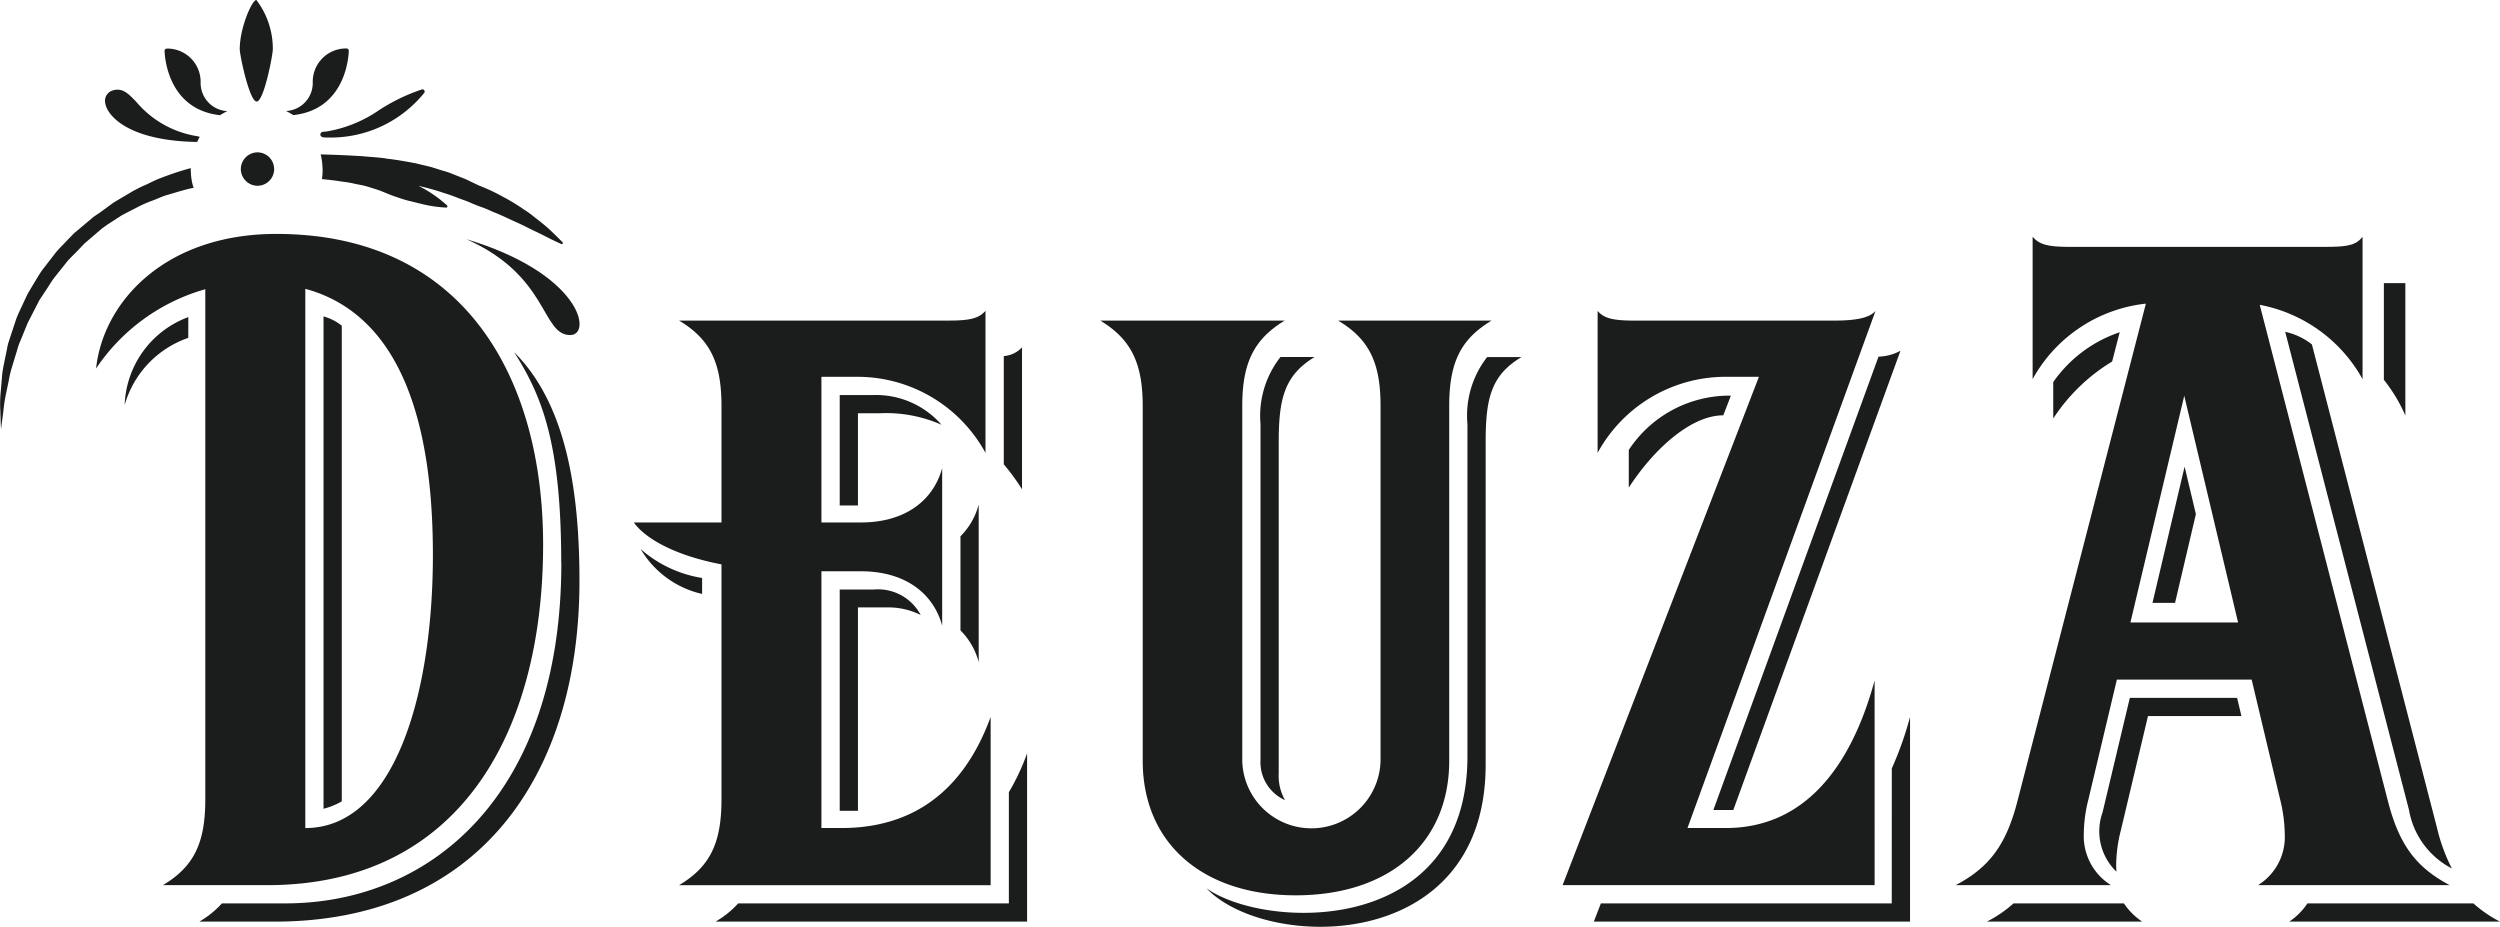 <svg xmlns:xlink="http://www.w3.org/1999/xlink" xmlns="http://www.w3.org/2000/svg" width="135.195" height="50.119" viewBox="0 0 135.195 50.119" speechify-initial-font-family="Figtree, sans-serif" speechify-initial-font-size="15px">
  <g id="Groupe_789" data-name="Groupe 789" transform="translate(-788.498 -30.881)" speechify-initial-font-family="Figtree, sans-serif" speechify-initial-font-size="15px">
    <path id="Tracé_17" data-name="Tracé 17" d="M863.294,52.828V72.021c0,4.46,3.24,7.277,8.275,7.277,5.059,0,8.3-2.817,8.3-7.277V52.828c0-2.343.623-3.613,2.293-4.61h-8.3c1.67,1,2.293,2.267,2.293,4.61V72.021a3.74,3.74,0,0,1-7.478,0V52.828c0-2.343.648-3.613,2.294-4.61H861c1.645,1,2.293,2.267,2.293,4.61" transform="translate(-13)" fill="#1B1C1C" speechify-initial-font-family="Figtree, sans-serif" speechify-initial-font-size="15px"></path>
    <path id="Tracé_18" data-name="Tracé 18" d="M902.873,67.683c-1.3,4.76-3.839,7.976-8.051,7.976h-2.068l10.169-27.965c-.324.374-1.022.524-2.243.524H889.863c-1.221,0-1.645-.15-1.969-.524v7.677a7.885,7.885,0,0,1,6.829-4.113h1.894L886,78.749h16.874Z" transform="translate(-13)" fill="#1B1C1C" speechify-initial-font-family="Figtree, sans-serif" speechify-initial-font-size="15px"></path>
    <path id="Tracé_19" data-name="Tracé 19" d="M855.07,69.652c-1.5,4.113-4.312,6.006-8.051,6.006h-1.1V61.775h2.143c2.393,0,3.914,1.2,4.387,2.942V56.193c-.473,1.745-1.994,2.941-4.387,2.941h-2.143V51.259h2.044a7.883,7.883,0,0,1,6.828,4.112V47.693c-.348.375-.747.524-1.968.524H838.221c1.67,1,2.293,2.268,2.293,4.611v6.306h-4.735s.872,1.521,4.735,2.268V74.114c0,2.367-.623,3.639-2.293,4.636H855.07Z" transform="translate(-13)" fill="#1B1C1C" speechify-initial-font-family="Figtree, sans-serif" speechify-initial-font-size="15px"></path>
    <path id="Tracé_20" data-name="Tracé 20" d="M830.869,60.331c0-9.048-4.287-16.8-14.431-16.8-5.957,0-9.346,3.614-9.745,7.278a10.576,10.576,0,0,1,5.907-4.288V74.113c0,2.368-.623,3.639-2.293,4.636h5.633c10.392,0,14.929-8.225,14.929-18.418M818.008,46.5c4.237,1.147,6.9,5.508,6.9,14.381,0,7.7-2.144,14.78-6.9,14.78Z" transform="translate(-13)" fill="#1B1C1C" speechify-initial-font-family="Figtree, sans-serif" speechify-initial-font-size="15px"></path>
    <path id="Tracé_21" data-name="Tracé 21" d="M923.606,78.749h10.368c-1.894-1-2.766-2.268-3.365-4.636L923.7,47.365a8.069,8.069,0,0,1,5.56,4.018v-7.7c-.325.424-.724.547-1.945.547H913.387c-1.221,0-1.62-.149-1.969-.547v7.7a7.983,7.983,0,0,1,6.125-4.082l-6.922,26.812c-.6,2.368-1.471,3.639-3.365,4.636h8.4a3.128,3.128,0,0,1-1.47-2.791,7.685,7.685,0,0,1,.249-1.845l1.539-6.479h7.29l1.539,6.479a8.085,8.085,0,0,1,.25,1.869,3.067,3.067,0,0,1-1.446,2.767m-6.9-14.206,2.911-12.26,2.911,12.26Z" transform="translate(-13)" fill="#1B1C1C" speechify-initial-font-family="Figtree, sans-serif" speechify-initial-font-size="15px"></path>
    <path id="Tracé_22" data-name="Tracé 22" d="M826.68,43.8C831.2,45.784,830.76,49,832.332,49c1.211,0,.6-3.337-5.652-5.195" transform="translate(-13)" fill="#1B1C1C" speechify-initial-font-family="Figtree, sans-serif" speechify-initial-font-size="15px"></path>
    <path id="Tracé_23" data-name="Tracé 23" d="M881.84,54.8c0-2.343.27-3.613,1.939-4.611h-1.858a5.141,5.141,0,0,0-1.067,3.625v17.97c0,9.788-10.943,9.388-14.115,7.133,3.2,3.369,15.1,3.62,15.1-6.682Z" transform="translate(-13)" fill="#1B1C1C" speechify-initial-font-family="Figtree, sans-serif" speechify-initial-font-size="15px"></path>
    <path id="Tracé_24" data-name="Tracé 24" d="M854.424,66.688V58.165a3.783,3.783,0,0,1-.986,1.717v5.089a3.778,3.778,0,0,1,.986,1.717" transform="translate(-13)" fill="#1B1C1C" speechify-initial-font-family="Figtree, sans-serif" speechify-initial-font-size="15px"></path>
    <path id="Tracé_25" data-name="Tracé 25" d="M855.781,50.136v5.856a11.271,11.271,0,0,1,.986,1.35V49.665a1.483,1.483,0,0,1-.986.471" transform="translate(-13)" fill="#1B1C1C" speechify-initial-font-family="Figtree, sans-serif" speechify-initial-font-size="15px"></path>
    <path id="Tracé_26" data-name="Tracé 26" d="M856.055,79.735H841.417a5.016,5.016,0,0,1-1.225.986h16.849v-9.1a12.027,12.027,0,0,1-.986,2.1Z" transform="translate(-13)" fill="#1B1C1C" speechify-initial-font-family="Figtree, sans-serif" speechify-initial-font-size="15px"></path>
    <path id="Tracé_27" data-name="Tracé 27" d="M839.467,62.137a6.606,6.606,0,0,1-3.326-1.566A5.192,5.192,0,0,0,839.467,63Z" transform="translate(-13)" fill="#1B1C1C" speechify-initial-font-family="Figtree, sans-serif" speechify-initial-font-size="15px"></path>
    <path id="Tracé_28" data-name="Tracé 28" d="M903.8,79.735H888.07l-.381.986h17.1V69.654a18.335,18.335,0,0,1-.986,2.78Z" transform="translate(-13)" fill="#1B1C1C" speechify-initial-font-family="Figtree, sans-serif" speechify-initial-font-size="15px"></path>
    <path id="Tracé_29" data-name="Tracé 29" d="M872.589,50.188h-1.846a5.147,5.147,0,0,0-1.079,3.626V71.982a2.243,2.243,0,0,0,1.324,2.168,2.68,2.68,0,0,1-.339-1.471V54.8c0-2.343.295-3.613,1.94-4.612" transform="translate(-13)" fill="#1B1C1C" speechify-initial-font-family="Figtree, sans-serif" speechify-initial-font-size="15px"></path>
    <path id="Tracé_30" data-name="Tracé 30" d="M895.1,52.279h-.281a6.519,6.519,0,0,0-5.24,2.934v2.039c1.306-2.022,3.328-3.911,5.111-3.911Z" transform="translate(-13)" fill="#1B1C1C" speechify-initial-font-family="Figtree, sans-serif" speechify-initial-font-size="15px"></path>
    <path id="Tracé_31" data-name="Tracé 31" d="M894.153,74.684h1.079l9.041-24.837a2.6,2.6,0,0,1-1.188.32Z" transform="translate(-13)" fill="#1B1C1C" speechify-initial-font-family="Figtree, sans-serif" speechify-initial-font-size="15px"></path>
    <path id="Tracé_32" data-name="Tracé 32" d="M846.908,58.216h.986V53.229h1.187a7.374,7.374,0,0,1,3.334.624,4.7,4.7,0,0,0-3.655-1.609h-1.852Z" transform="translate(-13)" fill="#1B1C1C" speechify-initial-font-family="Figtree, sans-serif" speechify-initial-font-size="15px"></path>
    <path id="Tracé_33" data-name="Tracé 33" d="M846.908,62.762V74.728h.986v-11h1.578a3.934,3.934,0,0,1,1.815.41,2.611,2.611,0,0,0-2.554-1.375Z" transform="translate(-13)" fill="#1B1C1C" speechify-initial-font-family="Figtree, sans-serif" speechify-initial-font-size="15px"></path>
    <path id="Tracé_34" data-name="Tracé 34" d="M811.681,48.029a5.261,5.261,0,0,0-3.441,4.752v0a5.411,5.411,0,0,1,3.44-3.629Z" transform="translate(-13)" fill="#1B1C1C" speechify-initial-font-family="Figtree, sans-serif" speechify-initial-font-size="15px"></path>
    <path id="Tracé_35" data-name="Tracé 35" d="M818.994,74.617a3.871,3.871,0,0,0,.986-.4V48.492a2.774,2.774,0,0,0-.986-.5Z" transform="translate(-13)" fill="#1B1C1C" speechify-initial-font-family="Figtree, sans-serif" speechify-initial-font-size="15px"></path>
    <path id="Tracé_36" data-name="Tracé 36" d="M831.854,61.316c0,12.5-7.016,18.418-14.929,18.418H813.5a5.08,5.08,0,0,1-1.225.987h4.059c11.03,0,16.5-7.878,16.5-18.419,0-4.816-.692-9.549-3.528-12.371,1.48,2.335,2.542,4.867,2.542,11.385" transform="translate(-13)" fill="#1B1C1C" speechify-initial-font-family="Figtree, sans-serif" speechify-initial-font-size="15px"></path>
    <path id="Tracé_37" data-name="Tracé 37" d="M807.026,43.226l.2-.142.112-.079.705-.456c.282-.154.568-.3.844-.441a6.758,6.758,0,0,1,.839-.373c.281-.1.544-.237.82-.312.5-.145.972-.3,1.426-.387a2.081,2.081,0,0,1-.085-.287,2.9,2.9,0,0,1-.062-.465c0-.07-.011-.138-.011-.212,0-.033,0-.066.006-.1a14.748,14.748,0,0,0-1.612.531c-.289.1-.565.255-.858.385a6.976,6.976,0,0,0-.87.45c-.286.171-.581.338-.869.519l-.719.526-.122.081-.216.147-.2.168-.4.338-.407.34c-.129.121-.25.251-.375.377-.238.262-.5.5-.717.781l-.644.833c-.208.281-.372.586-.552.876l-.26.437c-.072.153-.143.3-.213.453-.136.3-.285.592-.4.888-.1.3-.2.6-.292.883-.047.144-.094.285-.139.424s-.065.283-.094.423c-.057.277-.111.545-.164.8a4.947,4.947,0,0,0-.1.745c-.021.236-.041.462-.059.674a6.965,6.965,0,0,0-.02,1.093c.016.607.034.95.034.95s.045-.342.124-.94a8.824,8.824,0,0,1,.165-1.066q.064-.3.135-.648a5.583,5.583,0,0,1,.17-.709c.074-.243.151-.5.231-.758.041-.129.075-.264.12-.4s.107-.262.161-.4l.335-.824.423-.824.218-.421.264-.4c.184-.265.344-.55.541-.812l.618-.776c.2-.263.459-.482.685-.726.116-.121.228-.245.347-.361l.379-.324.377-.324Z" transform="translate(-13)" fill="#1B1C1C" speechify-initial-font-family="Figtree, sans-serif" speechify-initial-font-size="15px"></path>
    <path id="Tracé_38" data-name="Tracé 38" d="M822.37,39.449c-.267-.037-.531-.061-.792-.08s-.52-.048-.772-.057c-.7-.043-1.358-.065-1.965-.082a3.679,3.679,0,0,1,.094.643c0,.066.01.133.01.2,0,.018,0,.033,0,.052,0,.047-.005.091-.007.137,0,.013,0,.027,0,.041-.006.091-.016.177-.03.262l.183.02c.237.023.486.052.741.092s.52.064.779.126.528.092.786.177.515.152.762.253.489.205.729.285.476.165.706.219.447.113.652.16a6.793,6.793,0,0,0,1.418.211l.04-.091a6.857,6.857,0,0,0-1.16-.86c-.128-.078-.27-.152-.418-.226a14.287,14.287,0,0,1,1.393.39c.25.077.492.164.729.258s.477.166.7.268.453.185.677.265.432.189.645.271c.423.168.808.365,1.176.527s.691.341.991.479.553.274.767.38c.427.213.685.323.685.323l.059-.08s-.188-.2-.54-.536a8.188,8.188,0,0,0-.656-.578c-.13-.107-.275-.214-.424-.332a4.812,4.812,0,0,0-.486-.348,11.281,11.281,0,0,0-1.152-.7,10.058,10.058,0,0,0-1.282-.6c-.131-.063-.264-.125-.4-.19l-.348-.168c-.121-.046-.242-.094-.364-.143-.246-.09-.488-.206-.747-.277s-.515-.162-.777-.238l-.8-.191c-.534-.1-1.074-.2-1.607-.255" transform="translate(-13)" fill="#1B1C1C" speechify-initial-font-family="Figtree, sans-serif" speechify-initial-font-size="15px"></path>
    <path id="Tracé_39" data-name="Tracé 39" d="M812.113,38.552h.049c.021-.045.041-.09.064-.134.005-.008.008-.018.013-.027.019-.036.041-.069.061-.1a.38.38,0,0,0-.115-.042,5.4,5.4,0,0,1-3.3-1.84c-.36-.38-.644-.679-1.031-.679a.861.861,0,0,0-.285.05.586.586,0,0,0-.377.69c.112.692,1.284,2.018,4.922,2.087" transform="translate(-13)" fill="#1B1C1C" speechify-initial-font-family="Figtree, sans-serif" speechify-initial-font-size="15px"></path>
    <path id="Tracé_40" data-name="Tracé 40" d="M819.11,37.994c-.042.005-.063.008-.14.012a.124.124,0,0,0-.045.011.151.151,0,0,0-.1.168c.028.125.178.134.389.134h.079a6.5,6.5,0,0,0,5.147-2.416.119.119,0,0,0,0-.14.12.12,0,0,0-.133-.044,10.17,10.17,0,0,0-2.3,1.111,7.037,7.037,0,0,1-2.814,1.155Z" transform="translate(-13)" fill="#1B1C1C" speechify-initial-font-family="Figtree, sans-serif" speechify-initial-font-size="15px"></path>
    <path id="Tracé_41" data-name="Tracé 41" d="M815.381,36.371c.383,0,.871-2.5.871-2.833a4.353,4.353,0,0,0-.889-2.657c-.24,0-.9,1.507-.9,2.657,0,.331.526,2.833.914,2.833" transform="translate(-13)" fill="#1B1C1C" speechify-initial-font-family="Figtree, sans-serif" speechify-initial-font-size="15px"></path>
    <path id="Tracé_42" data-name="Tracé 42" d="M817.187,37c.058.035.117.068.173.105,2.965-.322,3-3.449,3-3.482a.122.122,0,0,0-.121-.122,1.8,1.8,0,0,0-1.828,1.829,1.518,1.518,0,0,1-1.441,1.554c.066.034.132.068.2.106l.018.01" transform="translate(-13)" fill="#1B1C1C" speechify-initial-font-family="Figtree, sans-serif" speechify-initial-font-size="15px"></path>
    <path id="Tracé_43" data-name="Tracé 43" d="M813.4,37.108c.056-.038.115-.071.173-.1l.017-.012c.065-.038.13-.071.2-.106a1.521,1.521,0,0,1-1.442-1.554,1.8,1.8,0,0,0-1.829-1.828.125.125,0,0,0-.085.035.122.122,0,0,0-.036.086c0,.033.038,3.16,3.005,3.482" transform="translate(-13)" fill="#1B1C1C" speechify-initial-font-family="Figtree, sans-serif" speechify-initial-font-size="15px"></path>
    <path id="Tracé_44" data-name="Tracé 44" d="M815.6,39.139a.857.857,0,0,0-.177-.019.9.9,0,0,0-.718.363.891.891,0,0,0-.184.54v.016a.96.96,0,0,0,.014.143.905.905,0,0,0,.318.537.891.891,0,0,0,.569.208.906.906,0,0,0,.826-.539.966.966,0,0,0,.063-.221.837.837,0,0,0,.014-.144.439.439,0,0,0-.005-.049.9.9,0,0,0-.721-.835" transform="translate(-13)" fill="#1B1C1C" speechify-initial-font-family="Figtree, sans-serif" speechify-initial-font-size="15px"></path>
    <path id="Tracé_45" data-name="Tracé 45" d="M931.575,46.194h-1.162v5.227a8.568,8.568,0,0,1,1.162,1.933Z" transform="translate(-13)" fill="#1B1C1C" speechify-initial-font-family="Figtree, sans-serif" speechify-initial-font-size="15px"></path>
    <path id="Tracé_46" data-name="Tracé 46" d="M916.356,79.735h-5.971a6.789,6.789,0,0,1-1.441.986h8.4a3.6,3.6,0,0,1-.988-.986" transform="translate(-13)" fill="#1B1C1C" speechify-initial-font-family="Figtree, sans-serif" speechify-initial-font-size="15px"></path>
    <path id="Tracé_47" data-name="Tracé 47" d="M919.12,63.484l1.127-4.8-.61-2.568L917.9,63.484Z" transform="translate(-13)" fill="#1B1C1C" speechify-initial-font-family="Figtree, sans-serif" speechify-initial-font-size="15px"></path>
    <path id="Tracé_48" data-name="Tracé 48" d="M916.675,68.619,915.2,74.813a3.034,3.034,0,0,0,.753,3.209c-.011-.123-.016-.249-.016-.379a7.732,7.732,0,0,1,.249-1.845l1.471-6.194h5.053l-.234-.985Z" transform="translate(-13)" fill="#1B1C1C" speechify-initial-font-family="Figtree, sans-serif" speechify-initial-font-size="15px"></path>
    <path id="Tracé_49" data-name="Tracé 49" d="M935.254,79.734h-8.975a3.5,3.5,0,0,1-.985.987h11.4a6.771,6.771,0,0,1-1.44-.987" transform="translate(-13)" fill="#1B1C1C" speechify-initial-font-family="Figtree, sans-serif" speechify-initial-font-size="15px"></path>
    <path id="Tracé_50" data-name="Tracé 50" d="M925.077,48.826l6.693,25.848a4.408,4.408,0,0,0,2.319,3.171,9.593,9.593,0,0,1-.8-2.186l-6.767-26.15a3.5,3.5,0,0,0-1.448-.683" transform="translate(-13)" fill="#1B1C1C" speechify-initial-font-family="Figtree, sans-serif" speechify-initial-font-size="15px"></path>
    <path id="Tracé_51" data-name="Tracé 51" d="M916.127,48.848a7.169,7.169,0,0,0-3.594,2.695v1.97a9.951,9.951,0,0,1,3.185-3.081Z" transform="translate(-13)" fill="#1B1C1C" speechify-initial-font-family="Figtree, sans-serif" speechify-initial-font-size="15px"></path>
  </g>
</svg>